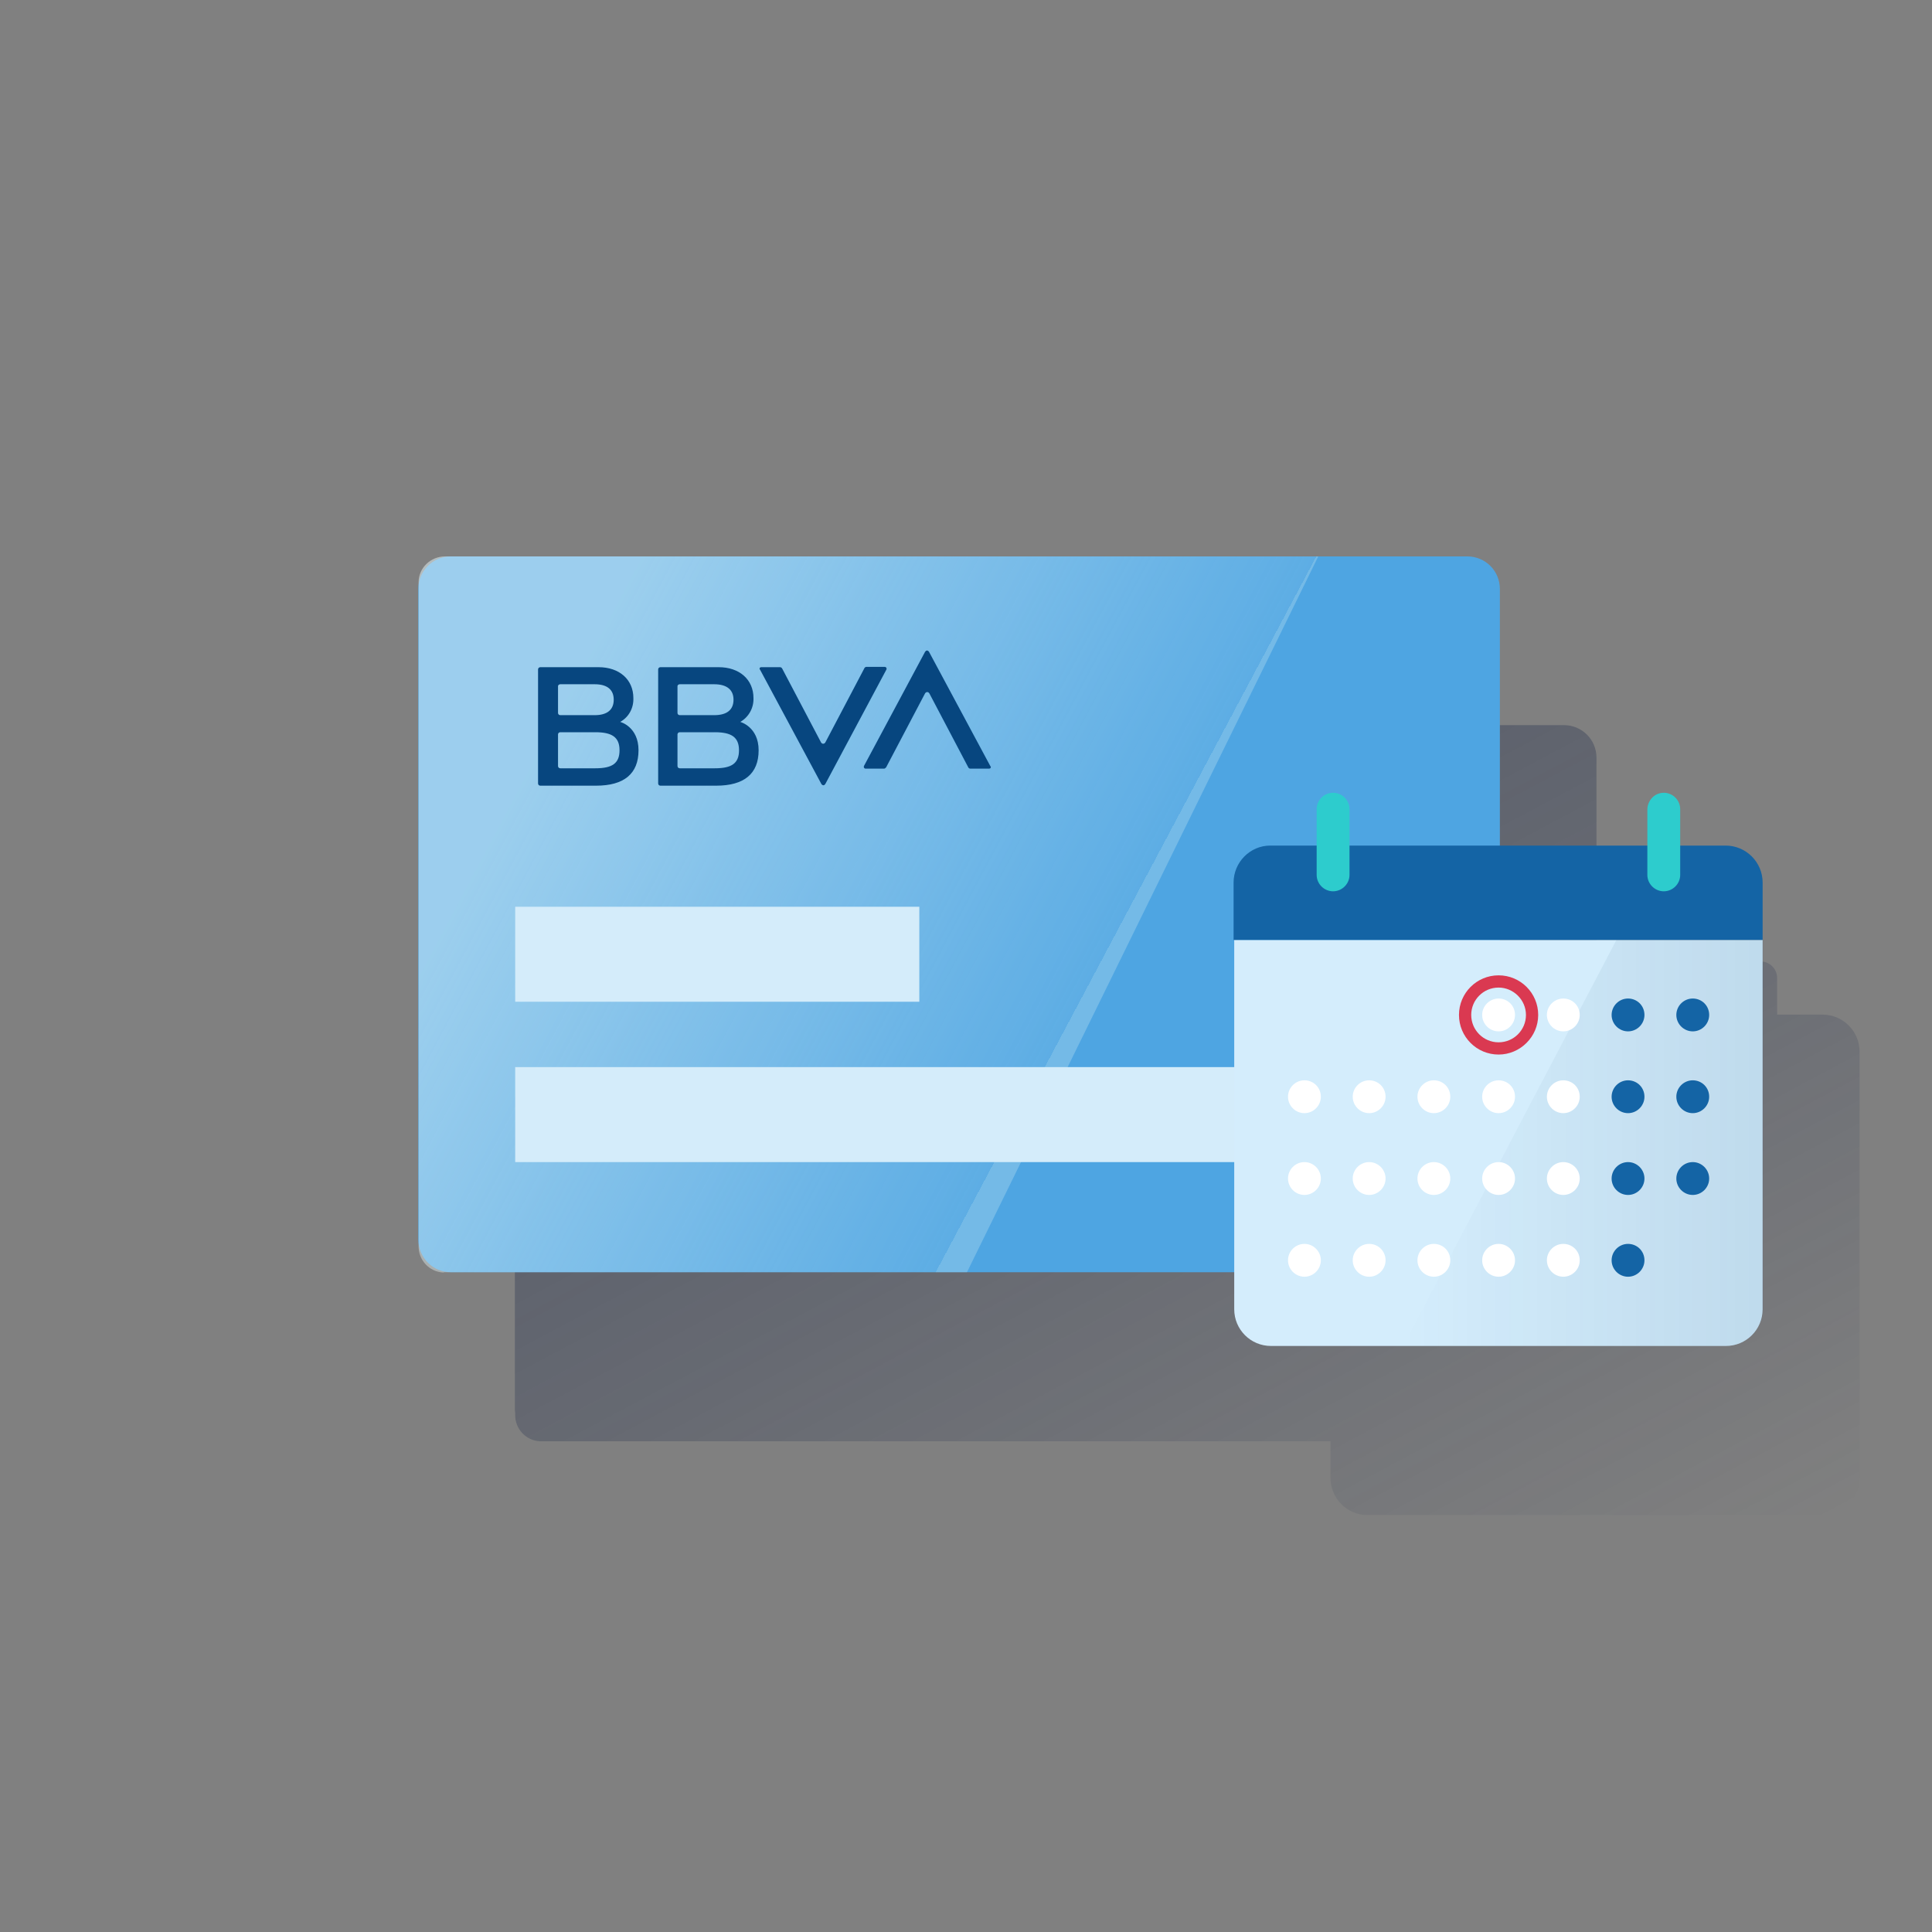 <?xml version="1.0" encoding="utf-8"?>
<!-- Generator: Adobe Illustrator 23.0.1, SVG Export Plug-In . SVG Version: 6.00 Build 0)  -->
<svg version="1.1" id="Contenido" xmlns="http://www.w3.org/2000/svg" xmlns:xlink="http://www.w3.org/1999/xlink" x="0px" y="0px"
	 viewBox="0 0 600 600" style="enable-background:new 0 0 600 600;" xml:space="preserve">
<rect x="0" y="0" width="600" height="600" fill="#808080" stroke="none"/>
<style type="text/css">
	.st0{fill:url(#SVGID_1_);}
	.st1{fill:#4EA5E2;}
	.st2{opacity:0.5;fill-rule:evenodd;clip-rule:evenodd;fill:url(#SVGID_2_);enable-background:new    ;}
	.st3{fill:#D4ECFA;}
	.st4{fill:#07467F;}
	.st5{fill:#D4EDFC;}
	.st6{fill:#1464A5;}
	.st7{fill:#2DCCCD;}
	.st8{fill:url(#SVGID_3_);}
	.st9{fill:#FFFFFF;}
	.st10{fill:#DA3951;}
</style>
<title>GLOMO</title>
<linearGradient id="SVGID_1_" gradientUnits="userSpaceOnUse" x1="258.887" y1="426.048" x2="449.283" y2="67.965" gradientTransform="matrix(1 0 0 -1 0 602)">
	<stop  offset="0" style="stop-color:#192647"/>
	<stop  offset="0" style="stop-color:#192647;stop-opacity:0.5"/>
	<stop  offset="1" style="stop-color:#192647;stop-opacity:0"/>
</linearGradient>
<path class="st0" d="M577.5,344.4v-17.8c0-6.3-5.1-11.5-11.5-11.5c0,0,0,0,0,0h-14.1v-11.4c0-2.8-2.3-5.1-5.1-5.1l0,0l0,0
	c-2.8,0-5.1,2.3-5.1,5.1c0,0,0,0,0,0v11.4h-45.9v-79.8c0-5.6-4.5-10.1-10.1-10.1H168.2c-4.5,0-8.1,3.6-8.2,8.1c0,0,0,0,0,0.1v0.6
	c-0.1,0.5-0.1,0.9-0.1,1.4v202.1c0,0.4,0,0.9,0.1,1.3v0.5c-0.1,4.4,3.3,8.1,7.7,8.3c0.1,0,0.2,0,0.3,0h245.2V459
	c0,6.3,5.1,11.5,11.4,11.5h0H566c6.3,0,11.5-5.1,11.5-11.4c0,0,0,0,0,0V344.4L577.5,344.4z"/>
<path class="st1" d="M140,172.8h315.7c5.6,0,10.1,4.5,10.1,10.1V385c0,5.6-4.5,10.1-10.1,10.1H140c-5.6,0-10-4.5-10.1-10.1V182.9
	c0-5.5,4.4-10,9.9-10.1C139.9,172.8,140,172.8,140,172.8z"/>
<linearGradient id="SVGID_2_" gradientUnits="userSpaceOnUse" x1="169.629" y1="-10697.26" x2="332.709" y2="-10610.55" gradientTransform="matrix(1 0 0 1 0 10926.41)">
	<stop  offset="0" style="stop-color:#E9F8F9"/>
	<stop  offset="1" style="stop-color:#E9F8F9;stop-opacity:0.2"/>
	<stop  offset="1" style="stop-color:#E9F8F9;stop-opacity:0.5"/>
</linearGradient>
<path class="st2" d="M138.1,395.1h162.2l109.1-222.3H138.2c-4.5,0-8.2,3.6-8.2,8c0,0.1,0,0.1,0,0.2l0,0v205.9
	c-0.1,4.4,3.3,8.1,7.7,8.3C137.9,395.1,138,395.1,138.1,395.1z"/>
<rect x="160" y="281.6" class="st3" width="125.5" height="29.5"/>
<rect x="160" y="331.4" class="st3" width="274" height="29.5"/>
<path class="st4" d="M268.4,207.6l-12.1,23c-0.2,0.3-0.6,0.5-1,0.3l-0.3-0.3l-12.1-23c-0.1-0.2-0.4-0.4-0.6-0.4h-5.9
	c-0.3,0-0.5,0.2-0.5,0.4c0,0,0,0,0,0.1c0,0.1,0,0.2,0.1,0.2l19.1,35.6c0.2,0.3,0.6,0.5,0.9,0.3l0.3-0.3l19-35.6
	c0.1-0.3,0-0.5-0.2-0.7c-0.1,0-0.2-0.1-0.3-0.1H269C268.7,207.2,268.5,207.3,268.4,207.6"/>
<path class="st4" d="M275.2,238.3l12.1-23c0.2-0.3,0.6-0.5,1-0.3l0.3,0.3l12.1,23c0.1,0.2,0.3,0.4,0.6,0.4h5.9
	c0.3,0,0.5-0.2,0.5-0.4c0,0,0,0,0-0.1c0-0.1,0-0.2-0.1-0.2l-19.1-35.6c-0.2-0.3-0.6-0.5-0.9-0.3l-0.3,0.3l-19,35.5
	c-0.1,0.3,0,0.6,0.2,0.7c0.1,0,0.1,0.1,0.2,0.1h5.9C274.8,238.7,275,238.5,275.2,238.3"/>
<path class="st4" d="M184.9,238.6H174c-0.4,0-0.7-0.3-0.7-0.7c0,0,0,0,0,0l0,0v-9.8c0-0.4,0.3-0.7,0.7-0.7c0,0,0,0,0,0h10.9
	c5.1,0,7.5,1.5,7.5,5.6S190.1,238.6,184.9,238.6 M174,212.5h10.7c3.9,0,5.9,1.7,5.9,4.8s-2,4.8-5.9,4.8H174c-0.4,0-0.7-0.3-0.7-0.7
	c0,0,0,0,0,0l0,0v-8.3C173.3,212.8,173.6,212.5,174,212.5C174,212.5,174,212.5,174,212.5L174,212.5 M192.6,224.2
	c2.7-1.5,4.2-4.3,4.1-7.4c0-5.8-4.4-9.6-10.8-9.6h-18.1c-0.4,0-0.7,0.3-0.7,0.7c0,0,0,0,0,0l0,0v35.4c0,0.4,0.3,0.7,0.7,0.7
	c0,0,0,0,0,0h17.3c8.7,0,13.2-3.7,13.2-11S192.7,224.2,192.6,224.2"/>
<path class="st4" d="M222,238.6h-10.9c-0.4,0-0.7-0.3-0.7-0.7c0,0,0,0,0,0v-9.8c0-0.4,0.3-0.7,0.7-0.7c0,0,0,0,0,0H222
	c5.1,0,7.5,1.5,7.5,5.6S227.2,238.6,222,238.6 M211.1,212.5h10.7c3.9,0,6,1.7,6,4.8s-2,4.8-6,4.8h-10.7c-0.4,0-0.7-0.3-0.7-0.7
	c0,0,0,0,0,0v-8.3C210.4,212.8,210.7,212.5,211.1,212.5C211.1,212.5,211.1,212.5,211.1,212.5L211.1,212.5 M229.9,224.2
	c2.6-1.5,4.2-4.3,4.1-7.4c0-5.8-4.4-9.6-10.8-9.6h-18.1c-0.4,0-0.7,0.3-0.7,0.7c0,0,0,0,0,0l0,0v35.4c0,0.4,0.3,0.7,0.7,0.7
	c0,0,0,0,0,0h17.3c8.7,0,13.2-3.7,13.2-11S229.9,224.2,229.9,224.2"/>
<path class="st5" d="M383.3,291.9h164.1l0,0v114.7c0,6.3-5.1,11.4-11.4,11.4H394.7c-6.3,0-11.4-5.1-11.4-11.4V291.9L383.3,291.9z"/>
<path class="st6" d="M394.5,262.6h141.4c6.3,0,11.5,5.1,11.5,11.5l0,0v17.8l0,0H383.1l0,0v-17.8
	C383.1,267.8,388.2,262.6,394.5,262.6z"/>
<path class="st7" d="M414,246.2L414,246.2c2.8,0,5.1,2.3,5.1,5.1v20.4c0,2.8-2.3,5.1-5.1,5.1h0c-2.8,0-5.1-2.3-5.1-5.1v-20.4
	C408.9,248.5,411.2,246.2,414,246.2z"/>
<path class="st7" d="M516.7,246.2L516.7,246.2c2.8,0,5.1,2.3,5.1,5.1v20.4c0,2.8-2.3,5.1-5.1,5.1h0c-2.8,0-5.1-2.3-5.1-5.1v-20.4
	C511.7,248.5,513.9,246.2,516.7,246.2z"/>
<linearGradient id="SVGID_3_" gradientUnits="userSpaceOnUse" x1="630.16" y1="247.005" x2="518.46" y2="247.005" gradientTransform="matrix(1 0 0 -1 -82.7 602)">
	<stop  offset="0" style="stop-color:#043263;stop-opacity:0.1"/>
	<stop  offset="1" style="stop-color:#043263;stop-opacity:0"/>
</linearGradient>
<path class="st8" d="M435.8,418H536c6.3,0,11.5-5.1,11.5-11.5V291.9H502L435.8,418z"/>
<path class="st9" d="M410.2,391.4c0,2.8-2.3,5.1-5.1,5.1c-2.8,0-5.1-2.3-5.1-5.1c0-2.8,2.3-5.1,5.1-5.1S410.2,388.6,410.2,391.4
	L410.2,391.4z"/>
<path class="st9" d="M430.3,391.4c0,2.8-2.3,5.1-5.1,5.1c-2.8,0-5.1-2.3-5.1-5.1c0-2.8,2.3-5.1,5.1-5.1c0,0,0,0,0,0
	C428,386.3,430.3,388.5,430.3,391.4C430.3,391.4,430.3,391.4,430.3,391.4z"/>
<path class="st9" d="M450.4,391.4c0,2.8-2.3,5.1-5.1,5.1c-2.8,0-5.1-2.3-5.1-5.1c0-2.8,2.3-5.1,5.1-5.1c0,0,0,0,0,0
	C448.1,386.3,450.4,388.5,450.4,391.4C450.4,391.4,450.4,391.4,450.4,391.4z"/>
<path class="st9" d="M470.5,391.4c0,2.8-2.3,5.1-5.1,5.1c-2.8,0-5.1-2.3-5.1-5.1c0-2.8,2.3-5.1,5.1-5.1S470.5,388.6,470.5,391.4
	L470.5,391.4z"/>
<path class="st9" d="M490.6,391.4c0,2.8-2.3,5.1-5.1,5.1c-2.8,0-5.1-2.3-5.1-5.1c0-2.8,2.3-5.1,5.1-5.1c0,0,0,0,0,0
	C488.3,386.3,490.6,388.5,490.6,391.4C490.6,391.4,490.6,391.4,490.6,391.4z"/>
<path class="st6" d="M510.7,391.4c0,2.8-2.3,5.1-5.1,5.1c-2.8,0-5.1-2.3-5.1-5.1c0-2.8,2.3-5.1,5.1-5.1c0,0,0,0,0,0
	C508.4,386.3,510.7,388.5,510.7,391.4C510.7,391.4,510.7,391.4,510.7,391.4z"/>
<path class="st9" d="M410.2,366c0,2.8-2.3,5.1-5.1,5.1c-2.8,0-5.1-2.3-5.1-5.1c0-2.8,2.3-5.1,5.1-5.1
	C407.9,360.9,410.2,363.2,410.2,366C410.2,366,410.2,366,410.2,366z"/>
<path class="st9" d="M430.3,366c0,2.8-2.3,5.1-5.1,5.1c-2.8,0-5.1-2.3-5.1-5.1c0-2.8,2.3-5.1,5.1-5.1c0,0,0,0,0,0
	C428,360.9,430.3,363.2,430.3,366C430.3,366,430.3,366,430.3,366z"/>
<path class="st9" d="M450.4,366c0,2.8-2.3,5.1-5.1,5.1c-2.8,0-5.1-2.3-5.1-5.1c0-2.8,2.3-5.1,5.1-5.1c0,0,0,0,0,0
	C448.1,360.9,450.4,363.2,450.4,366C450.4,366,450.4,366,450.4,366z"/>
<path class="st9" d="M470.5,366c0,2.8-2.3,5.1-5.1,5.1c-2.8,0-5.1-2.3-5.1-5.1c0-2.8,2.3-5.1,5.1-5.1
	C468.2,360.9,470.5,363.2,470.5,366C470.5,366,470.5,366,470.5,366z"/>
<path class="st9" d="M490.6,366c0,2.8-2.3,5.1-5.1,5.1c-2.8,0-5.1-2.3-5.1-5.1c0-2.8,2.3-5.1,5.1-5.1c0,0,0,0,0,0
	C488.3,360.9,490.6,363.2,490.6,366C490.6,366,490.6,366,490.6,366z"/>
<path class="st6" d="M510.7,366c0,2.8-2.3,5.1-5.1,5.1c-2.8,0-5.1-2.3-5.1-5.1c0-2.8,2.3-5.1,5.1-5.1c0,0,0,0,0,0
	C508.4,360.9,510.7,363.2,510.7,366C510.7,366,510.7,366,510.7,366z"/>
<path class="st6" d="M530.8,366c0,2.8-2.3,5.1-5.1,5.1c-2.8,0-5.1-2.3-5.1-5.1s2.3-5.1,5.1-5.1l0,0
	C528.5,360.9,530.8,363.2,530.8,366C530.8,366,530.8,366,530.8,366z"/>
<path class="st9" d="M410.2,340.6c0,2.8-2.3,5.1-5.1,5.1c-2.8,0-5.1-2.3-5.1-5.1c0-2.8,2.3-5.1,5.1-5.1
	C407.9,335.5,410.2,337.7,410.2,340.6C410.2,340.6,410.2,340.6,410.2,340.6z"/>
<path class="st9" d="M430.3,340.6c0,2.8-2.3,5.1-5.1,5.1c-2.8,0-5.1-2.3-5.1-5.1c0-2.8,2.3-5.1,5.1-5.1c0,0,0,0,0,0
	C428,335.5,430.3,337.7,430.3,340.6C430.3,340.6,430.3,340.6,430.3,340.6z"/>
<path class="st9" d="M450.4,340.6c0,2.8-2.3,5.1-5.1,5.1c-2.8,0-5.1-2.3-5.1-5.1c0-2.8,2.3-5.1,5.1-5.1c0,0,0,0,0,0
	C448.1,335.5,450.4,337.7,450.4,340.6C450.4,340.6,450.4,340.6,450.4,340.6z"/>
<path class="st9" d="M470.5,340.6c0,2.8-2.3,5.1-5.1,5.1c-2.8,0-5.1-2.3-5.1-5.1c0-2.8,2.3-5.1,5.1-5.1
	C468.2,335.5,470.5,337.7,470.5,340.6C470.5,340.6,470.5,340.6,470.5,340.6z"/>
<path class="st9" d="M490.6,340.6c0,2.8-2.3,5.1-5.1,5.1c-2.8,0-5.1-2.3-5.1-5.1c0-2.8,2.3-5.1,5.1-5.1c0,0,0,0,0,0
	C488.3,335.5,490.6,337.7,490.6,340.6C490.6,340.6,490.6,340.6,490.6,340.6z"/>
<path class="st6" d="M510.7,340.6c0,2.8-2.3,5.1-5.1,5.1c-2.8,0-5.1-2.3-5.1-5.1c0-2.8,2.3-5.1,5.1-5.1c0,0,0,0,0,0
	C508.4,335.5,510.7,337.7,510.7,340.6C510.7,340.6,510.7,340.6,510.7,340.6z"/>
<path class="st6" d="M530.8,340.6c0,2.8-2.3,5.1-5.1,5.1c-2.8,0-5.1-2.3-5.1-5.1s2.3-5.1,5.1-5.1l0,0
	C528.5,335.5,530.8,337.7,530.8,340.6C530.8,340.6,530.8,340.6,530.8,340.6z"/>
<path class="st9" d="M490.6,315.2c0,2.8-2.3,5.1-5.1,5.1c-2.8,0-5.1-2.3-5.1-5.1c0-2.8,2.3-5.1,5.1-5.1c0,0,0,0,0,0
	C488.3,310.1,490.6,312.3,490.6,315.2C490.6,315.2,490.6,315.2,490.6,315.2z"/>
<path class="st9" d="M470.5,315.2c0,2.8-2.3,5.1-5.1,5.1c-2.8,0-5.1-2.3-5.1-5.1c0-2.8,2.3-5.1,5.1-5.1
	C468.2,310.1,470.5,312.3,470.5,315.2C470.5,315.2,470.5,315.2,470.5,315.2z"/>
<path class="st6" d="M510.7,315.2c0,2.8-2.3,5.1-5.1,5.1c-2.8,0-5.1-2.3-5.1-5.1c0-2.8,2.3-5.1,5.1-5.1c0,0,0,0,0,0
	C508.4,310.1,510.7,312.3,510.7,315.2C510.7,315.2,510.7,315.2,510.7,315.2z"/>
<path class="st6" d="M530.8,315.2c0,2.8-2.3,5.1-5.1,5.1c-2.8,0-5.1-2.3-5.1-5.1s2.3-5.1,5.1-5.1
	C528.5,310.1,530.8,312.3,530.8,315.2C530.8,315.2,530.8,315.2,530.8,315.2z"/>
<g>
	<path class="st10" d="M465.4,327.5c-6.8,0-12.3-5.5-12.3-12.3s5.5-12.3,12.3-12.3c6.8,0,12.3,5.5,12.3,12.3
		S472.1,327.5,465.4,327.5z M465.4,306.7c-4.7,0-8.5,3.8-8.5,8.5s3.8,8.5,8.5,8.5c4.7,0,8.5-3.8,8.5-8.5S470,306.7,465.4,306.7z"/>
</g>
</svg>
